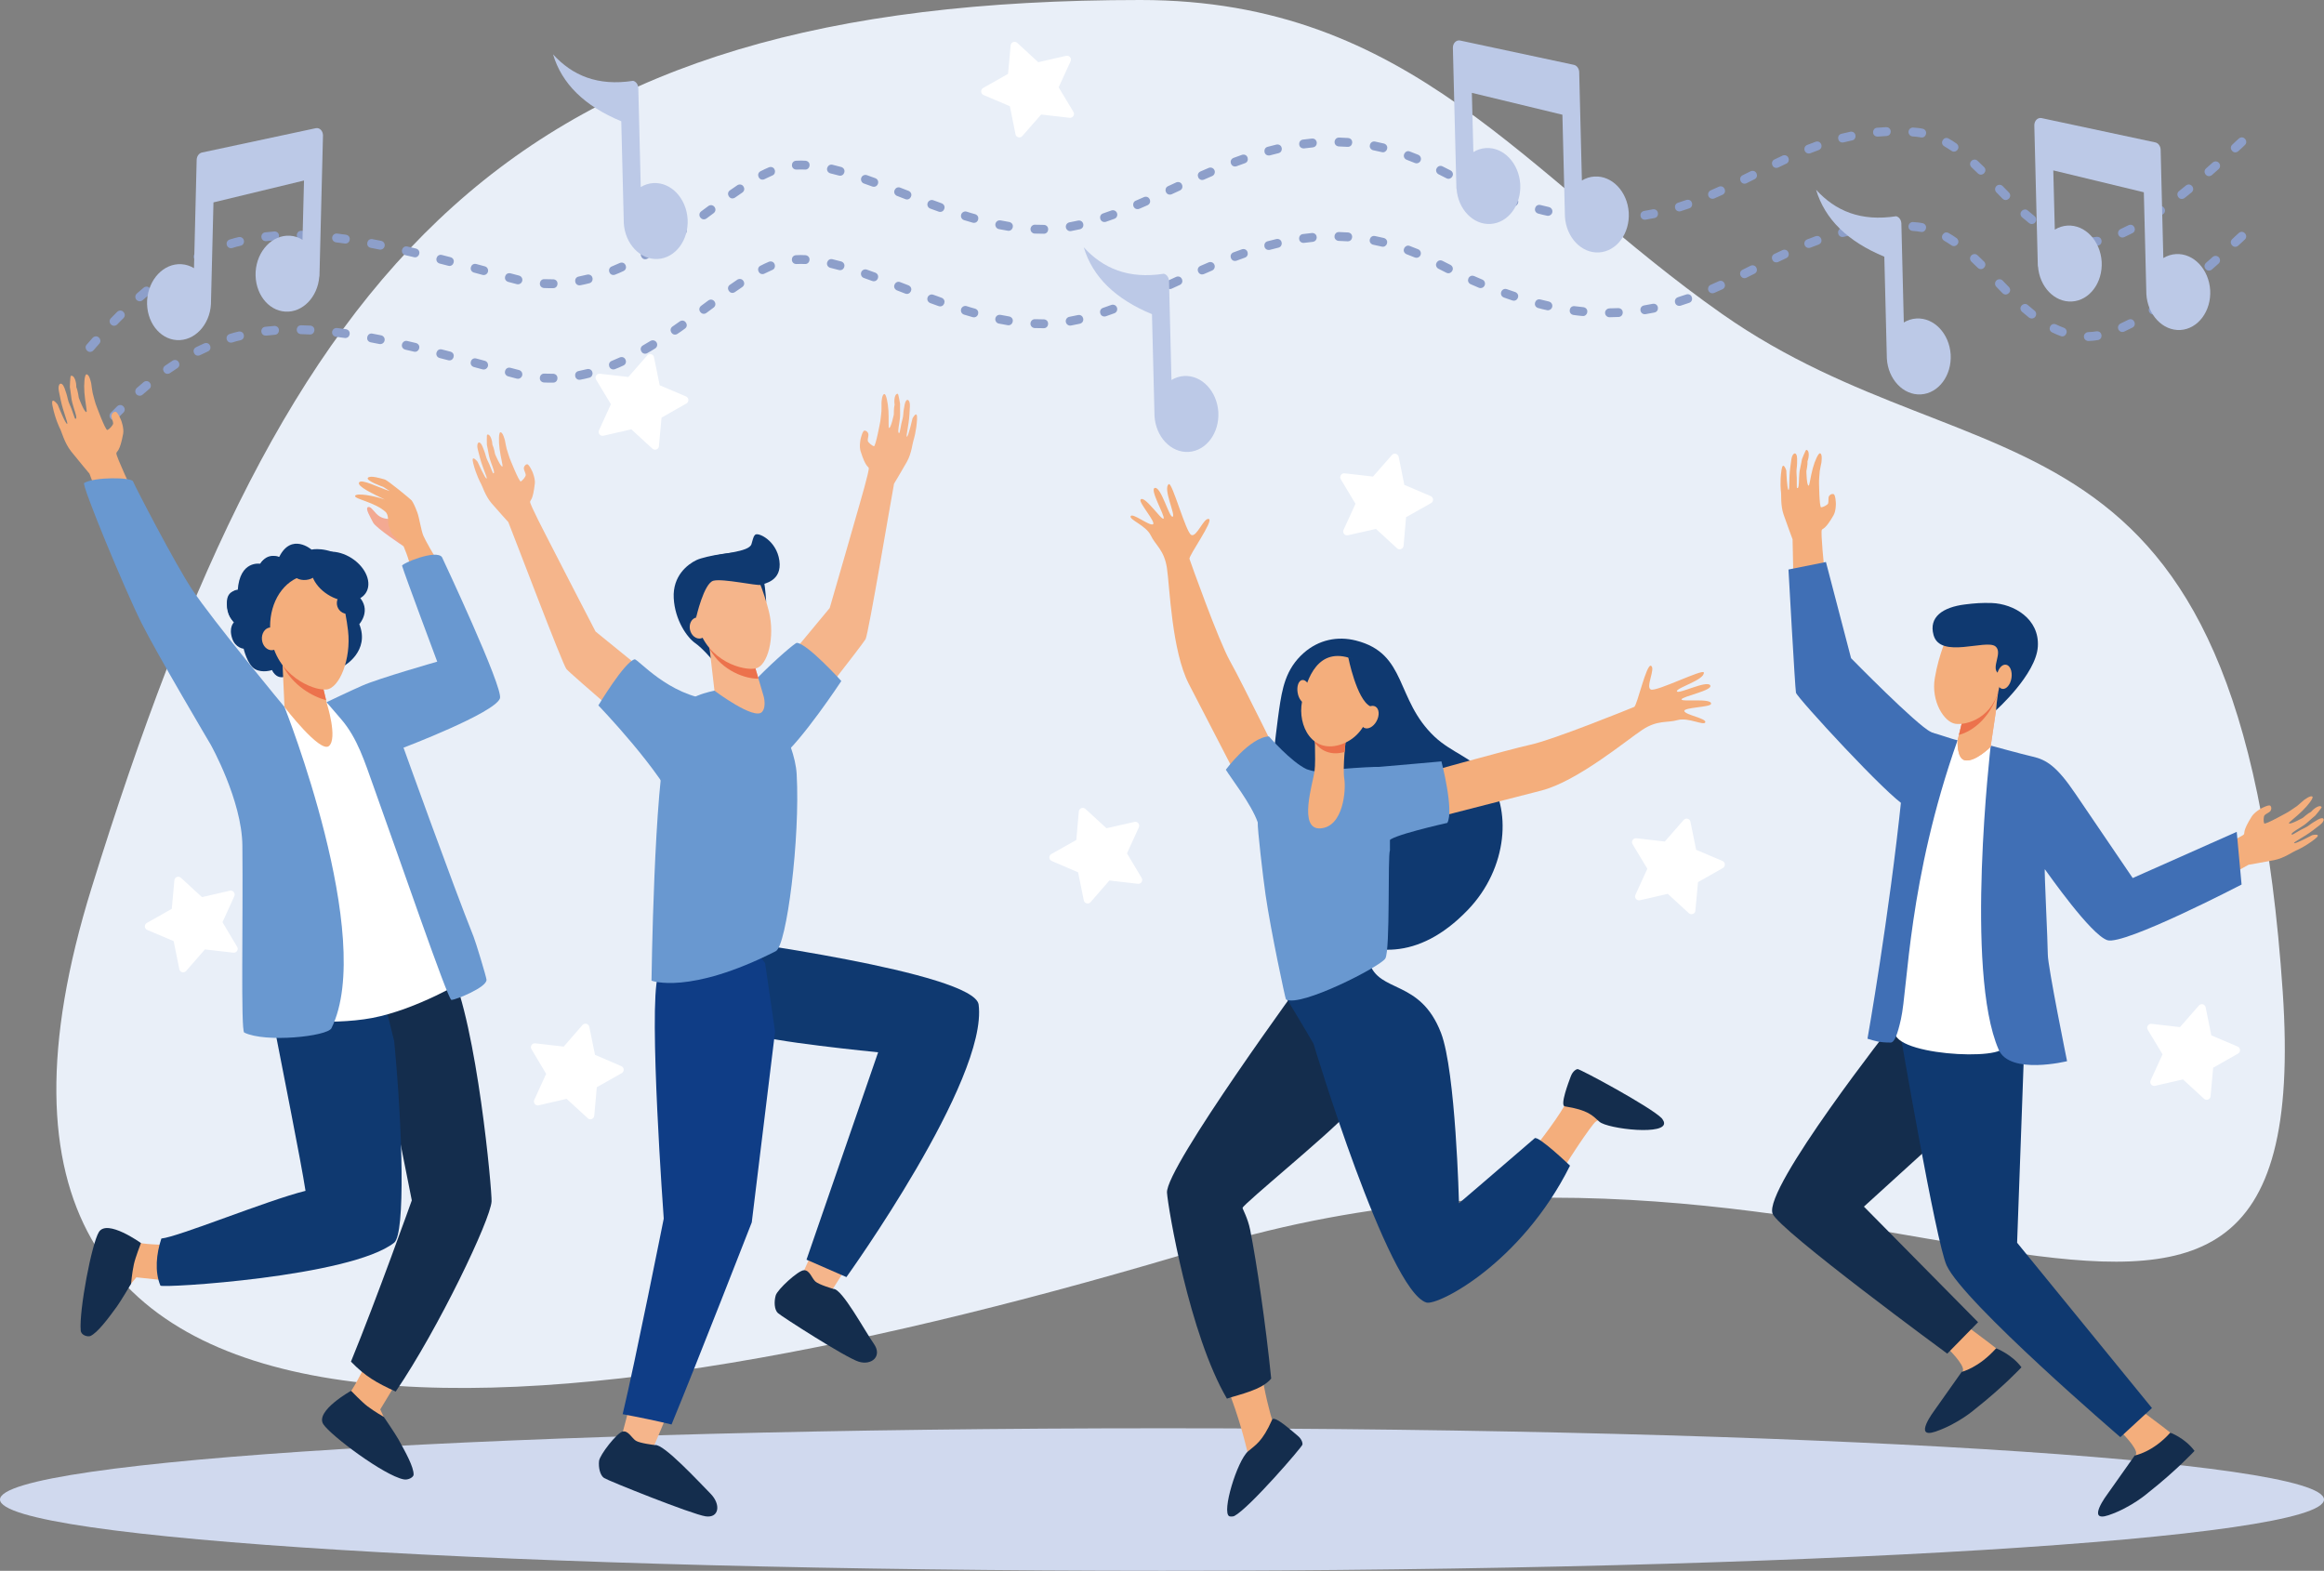 <?xml version="1.0" encoding="UTF-8"?><svg id="a" xmlns="http://www.w3.org/2000/svg" viewBox="0 0 2285.69 1544.92"><rect x="0" y="0" width="2285.69" height="1544.92" fill="#808080" stroke="none"/><path d="M1121.6,0c267.04,0,379.56,173.84,572.35,308.96,255.16,178.85,510.31,62.42,551.16,666.71,36.37,537.84-417.37,58.23-1057.13,250.89C548.23,1419.23-103.34,1496.81,90.01,873.47,283.34,250.12,501.09,0,1121.6,0Z" style="fill:#e9eff8; fill-rule:evenodd;"/><path d="M85.21,431.79c-3.28,3.58,1.36,9.5,5.9,6.36,.27-.23,.45-.38,.68-.64l5.74-6.52c3.33-3.64-1.37-9.52-5.87-6.4-.25,.21-.44,.37-.66,.62l-5.8,6.58h0ZM2207.83,142.69c3.85-3.53-.93-9.91-5.56-6.7-2.27,1.89-4.58,4.24-6.77,6.27-3.89,3.57,.93,9.91,5.53,6.73,2.28-1.87,4.63-4.26,6.81-6.3h0Zm-25.8,23.66c2.58-2.36,1.58-6.51-1.76-7.46-1.42-.38-2.97-.03-4.05,.95-2.14,1.94-4.33,3.85-6.5,5.76-3.87,3.55,.44,9.69,5.2,6.97,.19-.13,.38-.26,.55-.41,2.19-1.93,4.4-3.86,6.56-5.82h0Zm-26.61,22.86c4.34-3.62-.86-10.35-5.53-6.75-2.24,1.82-4.47,3.64-6.74,5.44-4.04,3.11-.08,10.04,5.12,7.06,2.41-1.75,4.82-3.87,7.15-5.75h0Zm-27.96,21.4c4.29-2.97,.5-9.95-4.6-7.4-2.5,1.56-5.03,3.49-7.52,5.14-1.83,1.27-2.48,3.6-1.5,5.57,1.17,2.33,4.2,3.18,6.33,1.7,2.46-1.63,4.89-3.31,7.29-5.01h0Zm-30.15,18.68c4.76-2.38,1.69-10.06-3.78-7.86-2.63,1.28-5.18,2.62-7.86,3.84-4.15,1.94-2.97,8.03,1.54,8.33,.71,.04,1.45-.1,2.06-.38,2.71-1.26,5.39-2.55,8.04-3.93h0Zm-33.98,12.28c5.46-1.02,4.54-9-1.12-8.65-2.9,.38-5.38,.74-8.33,.8-.81,0-1.47,.24-2.14,.6-3.85,2.37-2.19,8.13,2.29,8.13,3.15-.08,6.2-.36,9.3-.88h0Zm-36.52-3.96c4.65,1.86,8.43-4.95,3.72-7.86-.24-.14-.45-.23-.71-.33-2.6-.92-5.11-2.05-7.6-3.22-5.32-2.48-8.93,5.28-3.87,7.82,2.68,1.32,5.63,2.59,8.45,3.59h0Zm-31.22-18.2c1.47,1.13,3.18,1.23,4.8,.42,2.71-1.46,3.08-5.36,.64-7.25-2.23-1.77-4.41-3.59-6.56-5.46-3.62-3.31-9.45,1.44-6.41,5.83,.22,.3,.41,.5,.68,.75,2.25,1.95,4.52,3.85,6.86,5.7h0Zm-26.03-24c3.98,3.98,10.22-1.76,6.22-6.11l-6.07-6.22c-1.43-1.56-4.04-1.77-5.71-.5-2.19,1.64-2.38,4.59-.57,6.56l6.11,6.28h0Zm-24.34-24.92c4.37,4,10.09-2.25,6.12-6.22-2.09-2.07-4.22-4.13-6.38-6.13-3.63-3.33-9.3,.91-6.67,5.52,.22,.32,.42,.59,.72,.86,2.1,1.92,4.18,3.96,6.2,5.96h0Zm-25.9-22.12c4.11,2.84,9.52-2.7,5.3-6.92-2.39-1.82-5.45-3.63-8.06-5.14-4.83-2.76-9.29,4.38-4.46,7.5,2.49,1.47,4.84,2.93,7.23,4.56h0Zm-30.05-13.22c5.18,.97,7.37-6.69,2.05-8.47-2.95-.71-6.62-.99-9.64-1.21-4.67-.29-6.51,5.96-2.3,8.24,.59,.26,1,.42,1.69,.47,2.8,.21,5.42,.46,8.19,.97h0Zm-33.81-1.38c5.55-.35,5.5-8.71-.42-8.71-2.97,.19-5.92,.33-8.91,.59-4.94,.3-5.57,8-.01,8.69,.28,.02,.5,.02,.78,0,2.86-.24,5.7-.42,8.56-.56h0Zm-33.9,4.34c4.88-.91,4.54-8.62-1.05-8.62-.28,.01-.5,.04-.76,.09-2.88,.59-5.85,1.27-8.69,2.01-5.1,1.28-3.94,9.25,1.81,8.53,2.9-.62,5.77-1.41,8.7-2.01h0Zm-32.92,9.52c5.39-2.16,2.48-10.02-2.98-8.2-2.77,1-5.55,2.05-8.29,3.14-1.07,.43-1.93,1.26-2.38,2.3-1.54,3.6,2.01,7.24,5.61,5.8,2.66-1.06,5.35-2.08,8.04-3.04h0Zm-31.81,13.35c4.58-2.14,2.42-9.25-2.81-8.21-.32,.08-.59,.17-.89,.3-2.65,1.24-5.29,2.5-7.93,3.77-4.59,2.14-2.27,9.55,3.18,8.1l.62-.24c2.6-1.26,5.21-2.5,7.83-3.72h0Zm-31.23,15.31c4.84-2.42,1.74-10.08-3.76-7.88-2.66,1.29-5.29,2.66-7.95,3.96-5.05,2.53-1.45,10.3,3.89,7.82l7.82-3.91h0Zm-31.54,15.31c4.95-2.31,2.05-9.85-3.29-8.08-2.73,1.12-5.51,2.48-8.24,3.67-.95,.38-1.79,1.25-2.21,2.16-1.6,3.73,1.92,7.34,5.7,5.83,2.69-1.17,5.37-2.37,8.04-3.59h0Zm-32.68,13.33c4.88-1.62,3.3-9.44-2.44-8.36-2.83,.83-5.75,1.94-8.59,2.84-4.87,1.63-3.58,8.84,1.74,8.51,.32-.04,.59-.08,.89-.19,2.81-.89,5.62-1.82,8.4-2.8h0Zm-34.19,9.52c5.3-1,4.38-9.33-1.58-8.58-2.84,.54-5.66,1.11-8.52,1.57-5.68,1.06-4.4,9.34,1.35,8.62,2.93-.5,5.84-1.03,8.76-1.61h0Zm-35.26,4.41c5.17-.33,5.72-7.63,.54-8.66-.3-.04-.59-.08-.91-.06-2.86,.12-5.71,.2-8.58,.24-2.02,0-3.86,1.51-4.23,3.49-.55,2.75,1.54,5.23,4.32,5.23,2.96-.03,5.91-.11,8.87-.25h0Zm-35.48-.97c4.9,.62,6.96-6.76,1.68-8.52-.28-.08-.51-.12-.81-.16-2.83-.27-5.67-.62-8.49-.98-5.59-.7-6.99,7.5-1.36,8.62,2.93,.44,6.03,.77,8.98,1.04h0Zm-34.95-5.73c1.05,.26,2.03,.06,2.95-.37,3.65-1.96,2.96-7.15-1-8.14-2.79-.63-5.59-1.29-8.36-2.01-5.25-1.31-7.82,6.24-2.6,8.32,2.83,.88,6.1,1.54,9.01,2.2h0Zm-34-9.56c4.87,1.63,8.27-5.22,3.36-8.02l-.58-.24c-2.74-.91-5.45-1.85-8.17-2.82-5.42-1.81-8.39,6.04-2.95,8.22,2.77,.98,5.54,1.95,8.33,2.87h0Zm-32.96-12.5c4.44,1.78,8.08-3.51,4.89-7.01-.43-.43-.9-.79-1.45-1l-7.96-3.44c-5.46-2.19-8.68,5.57-3.53,7.97,2.68,1.18,5.35,2.34,8.05,3.49h0Zm-31.92-14.74c4.59,2.29,8.77-3.91,4.7-7.3-.26-.19-.48-.35-.77-.49l-7.75-3.92c-4.59-2.3-8.88,3.82-4.63,7.35,.21,.15,.4,.28,.64,.39,2.6,1.34,5.2,2.66,7.82,3.97h0Zm-31.12-15.06c1.38,.55,2.92,.42,4.13-.42,2.87-1.91,2.4-6.37-.78-7.64-2.75-1.13-5.51-2.22-8.29-3.26-4.64-1.85-8.43,4.96-3.71,7.86,.24,.14,.44,.23,.71,.33,2.67,1,5.31,2.05,7.94,3.13h0Zm-32.45-10.66c4.86,1.22,7.69-5.77,2.86-8.19-.3-.13-.53-.22-.86-.3-2.88-.7-5.78-1.34-8.7-1.92-5.05-.95-7.4,6.2-2.42,8.35,.28,.09,.49,.17,.78,.22,2.79,.55,5.57,1.16,8.34,1.83h0Zm-33.72-5.21c5.51,.35,6.47-7.98,.69-8.7-3-.23-6.03-.35-9.03-.43-5.2,0-6.18,7.26-1.1,8.61,.3,.06,.57,.12,.91,.12,2.85,.08,5.68,.21,8.53,.4h0Zm-34.15,.52c5.2-.65,5.21-7.99,.04-8.68-.3-.02-.6-.04-.91,0-2.95,.28-5.89,.62-8.82,1.02-5.05,.63-5.1,8.33,.46,8.68,.25,0,.46,0,.72-.03,2.84-.37,5.66-.71,8.51-.98h0Zm-33.78,5.73c4.95-1.24,4.14-8.6-1.11-8.6-.35,.02-.63,.04-.96,.12-2.86,.69-5.71,1.42-8.56,2.19-4.92,1.23-4.05,9.25,1.96,8.49,2.89-.68,5.78-1.51,8.67-2.21h0Zm-33.02,9.84c5.02-1.67,3.08-9.74-2.68-8.3-2.82,.93-5.72,2.03-8.51,3.08-5.13,2.06-2.68,9.73,2.81,8.26,2.79-.96,5.59-2.05,8.38-3.04h0Zm-32.22,12.65c2.07-.83,3.13-3.29,2.44-5.36-.83-2.49-3.47-3.62-5.87-2.66-2.68,1.07-5.41,2.32-8.05,3.49-5.17,2.41-1.92,10.16,3.51,7.99,2.61-1.15,5.32-2.39,7.96-3.45h0Zm-31.75,14.19c4.63-2.16,2.43-9.27-2.78-8.22-.3,.08-.57,.16-.87,.3l-7.93,3.65c-4.64,2.16-2.43,9.27,2.78,8.22,.3-.08,.57-.16,.87-.3l7.93-3.65h0Zm-31.82,14.49c5.15-2.41,1.92-10.16-3.53-7.98-2.64,1.18-5.29,2.32-7.94,3.47-4.34,1.73-3.1,8.7,2.13,8.35,.51-.07,.82-.15,1.3-.33,2.68-1.16,5.37-2.33,8.04-3.51h0Zm-32.55,13.36c4.58-1.83,3.42-8.46-1.71-8.46-.43,.03-.9,.1-1.29,.26-2.7,.99-5.4,1.94-8.12,2.88-4.87,1.62-3.39,9.13,2.06,8.44,.26-.05,.47-.09,.72-.18,2.79-.94,5.57-1.94,8.33-2.95h0Zm-33.94,10.28c5.59-1.4,3.83-9.59-1.88-8.52-2.78,.62-5.55,1.19-8.36,1.7-2.17,.41-3.75,2.32-3.6,4.59,.17,2.54,2.56,4.5,5.12,4.01,2.93-.53,5.82-1.13,8.73-1.78h0Zm-35.47,4.41c5.26,0,5.99-7.96,.44-8.7-2.95-.15-6.02-.04-9.03-.17-4.41-.28-6.52,5.89-2.07,8.29,.61,.26,1.01,.38,1.71,.42,2.99,.12,5.94,.15,8.94,.15h0Zm-35.51-2.97c5.02,.95,7.47-6.65,1.9-8.51-2.88-.63-5.95-1.04-8.87-1.64-3.85-.72-6.58,3.33-4.53,6.65,.76,1.02,1.56,1.67,2.78,1.9,2.9,.59,5.82,1.11,8.73,1.6h0Zm-34.47-7.9c5.57,1.4,7.92-6.55,2.42-8.38-2.71-.68-5.62-1.63-8.3-2.46-2.08-.69-4.44,.44-5.3,2.44-.98,2.47,.19,5.05,2.73,5.89,2.81,.87,5.63,1.71,8.45,2.5h0Zm-33.46-10.86c5.21,1.74,8.27-5.58,3.32-8.06-2.73-1.12-5.74-2.08-8.54-3.12-1.96-.79-4.42,.15-5.37,2.07-1.2,2.4-.16,5.11,2.35,6.11,2.72,1,5.51,2.08,8.24,2.99h0Zm-32.78-12.31c4.75,1.9,8.53-4.92,3.73-7.86l-.58-.28-8.13-3.15c-4.75-1.9-8.53,4.91-3.73,7.86l.58,.27,8.13,3.15h0Zm-32.53-12.41c5.47,1.82,8.36-6.04,2.99-8.2-2.75-1-5.51-2-8.26-2.97-2.19-.73-4.61,.28-5.48,2.46-.91,2.28,.21,4.97,2.59,5.77,2.73,.95,5.44,1.94,8.16,2.93h0Zm-32.8-10.78c5.15,1.29,7.77-5.77,3-8.15-.23-.1-.46-.19-.71-.26-2.86-.79-5.73-1.53-8.61-2.21-4.97-1.24-7.86,6.2-2.4,8.38,2.85,.82,5.82,1.45,8.71,2.24h0Zm-33.34-5.89c5.06,.32,6.61-7.51,.81-8.67-2.99-.28-6.56-.18-9.58-.02-5.55,.35-5.51,8.71,.41,8.71,2.76-.17,5.6-.13,8.36-.02h0Zm-32.1,5.82c4.46-1.79,2.92-8.99-2.37-8.33-.42,.08-.68,.15-1.08,.3-2.75,1.16-5.53,2.49-8.19,3.86-4.64,2.32-1.8,9.75,3.47,7.99,2.73-1.2,5.35-2.65,8.16-3.82h0Zm-29.59,16.83c4.25-2.94,.88-9.64-4.23-7.6-.23,.12-.44,.21-.66,.37-2.43,1.64-4.84,3.31-7.25,5-4.45,3.07-.19,10.14,4.74,7.32,2.48-1.62,4.92-3.42,7.39-5.08h0Zm-28.19,20.24c4.52-3.49-.41-10.33-5.17-7.03-2.31,1.77-4.72,3.45-7.03,5.21-4.52,3.48,.41,10.33,5.18,7.03,2.29-1.76,4.69-3.5,7.03-5.21h0Zm-28.22,20.69c4.38-3.04,.26-10.01-4.63-7.39l-.42,.27c-2.35,1.67-4.71,3.35-7.1,4.98-4.39,3.04-.44,9.92,4.5,7.46,2.52-1.53,5.21-3.59,7.64-5.32h0Zm-29.3,19.5c1.05-.59,1.77-1.72,2.01-2.82,.75-3.79-3.2-6.54-6.54-4.63-2.45,1.49-4.91,2.96-7.4,4.4-4.77,2.72-1.02,10.09,4.05,7.73,2.62-1.38,5.36-3.13,7.89-4.68h0Zm-31.19,16.75c4.93-2.3,2.1-9.88-3.33-8.06-2.71,1.13-5.39,2.39-8.12,3.51-4.86,1.95-2.71,9.63,2.86,8.23,2.77-.98,5.92-2.45,8.59-3.68h0Zm-33.57,11.99c4.91-1.23,4.14-8.6-1.16-8.6-.35,.02-.63,.04-.96,.12-2.73,.7-5.49,1.33-8.27,1.87-5.42,1.02-4.26,9.32,1.44,8.61,2.94-.5,6.05-1.27,8.95-2.01h0Zm-35.51,4.83c5.24,0,6.02-8,.37-8.7-2.95-.12-5.93-.01-8.91-.15-5.09-.32-6.52,7.2-1.27,8.6,.28,.05,.5,.09,.8,.11,2.98,.16,6.02,.19,9.01,.14h0Zm-35.69-3.91c1.6,.4,3.33-.18,4.38-1.45,2.05-2.5,.82-6.25-2.32-7.03-2.79-.66-5.55-1.42-8.31-2.19-5.49-1.38-7.89,6.56-2.39,8.39,2.88,.8,5.74,1.58,8.65,2.28h0Zm-33.8-9.14c1.2,.3,2.16,.15,3.22-.38,3.49-1.87,2.79-7.11-.94-8.04l-8.42-2.28c-5.36-1.34-7.75,6.27-2.72,8.28l.45,.14,8.42,2.28h0Zm-33.68-8.96c5.27,1.32,7.71-6.27,2.69-8.29l-.5-.16-8.47-2.19c-5.36-1.34-7.82,6.58-2.34,8.4,2.85,.78,5.75,1.49,8.62,2.23h0Zm-33.77-8.45c4.87,1.22,7.69-5.78,2.88-8.19-.3-.12-.54-.21-.86-.3l-8.53-2.01c-4.62-1.16-7.57,5.32-3.2,8.01,.44,.24,.75,.37,1.25,.5l8.47,1.98h0Zm-33.93-7.51c4.55,.85,7.25-4.94,3.34-7.88-.55-.33-.99-.56-1.63-.68l-8.62-1.69c-5.42-1.02-7.33,7.06-1.87,8.52,2.89,.62,5.86,1.13,8.77,1.72h0Zm-34.12-5.95c5.28,.66,7-6.78,1.89-8.49-.22-.06-.43-.12-.68-.15-2.9-.42-5.81-.8-8.73-1.16-1.89-.24-3.78,.82-4.52,2.58-1.16,2.7,.57,5.72,3.46,6.08,2.86,.36,5.72,.73,8.58,1.14h0Zm-34.32-3.45c5.08,.32,6.42-7.21,1.31-8.58-.32-.06-.55-.11-.9-.14-2.95-.15-5.88-.26-8.83-.34-5.72,0-5.97,8.37-.27,8.72,2.89,.06,5.8,.19,8.69,.33h0Zm-34.32,.3c5.03-.31,5.57-7.96,.12-8.69-.28-.02-.5-.03-.8,0-2.95,.22-5.9,.51-8.85,.84-5.51,.69-4.95,9.05,.96,8.67,2.82-.35,5.73-.61,8.58-.82h0Zm-33.72,5.35c4.92-1.23,4.17-8.6-1.17-8.6-.34,.02-.61,.05-.93,.12-2.6,.49-6.06,1.56-8.64,2.34-5.43,1.81-3.11,9.77,2.44,8.38,2.48-.75,5.79-1.78,8.29-2.25h0Zm-32.21,11.08c4.94-2.3,2.13-9.88-3.35-8.06-2.77,1.16-5.59,2.57-8.29,3.89-4.77,2.39-1.85,9.77,3.41,8.02l.48-.21c2.57-1.27,5.13-2.48,7.75-3.65h0Zm-30.02,16.4c4.31-2.77,1.03-9.72-4.14-7.65-.21,.11-.4,.2-.61,.33-2.49,1.6-4.95,3.27-7.37,4.96-4.29,2.97-.5,9.95,4.59,7.4,2.52-1.57,5.01-3.42,7.53-5.04h0Zm-27.59,20.46c3.89-3.24-.06-9.6-4.85-7.2-.28,.17-.48,.29-.75,.51-2.26,1.88-4.5,3.8-6.72,5.73-2.67,2.45-1.52,6.79,1.96,7.54,1.35,.27,2.79-.06,3.8-.99,2.16-1.89,4.34-3.76,6.56-5.6h0Zm-25.48,23.28c3.7-3.71-1.17-9.72-5.64-6.63-.18,.16-.35,.28-.53,.45-2.08,2.08-4.14,4.15-6.18,6.25-3.82,4.16,1.88,10.09,6.24,6.1,1.91-2.09,4.09-4.16,6.11-6.17h0Zm-23.79,25.16c3.35-3.64-1.36-9.51-5.86-6.4-.26,.21-.44,.37-.67,.62l-5.79,6.58c-3.28,3.58,1.36,9.5,5.9,6.36,.27-.22,.44-.37,.68-.64l5.73-6.52h0Zm2110.16-102.48c3.84-3.53-.93-9.91-5.56-6.7-2.27,1.89-4.58,4.24-6.78,6.27-3.89,3.57,.94,9.91,5.53,6.74,2.27-1.88,4.62-4.27,6.81-6.31h0Zm-25.8,23.67c2.57-2.37,1.58-6.51-1.76-7.46-1.42-.38-2.97-.03-4.06,.95-2.14,1.94-4.33,3.85-6.5,5.76-3.87,3.55,.44,9.7,5.2,6.97,.19-.13,.38-.25,.56-.41,2.19-1.93,4.39-3.85,6.56-5.81h0Zm-26.61,22.86c4.33-3.62-.86-10.35-5.53-6.75-2.24,1.82-4.48,3.64-6.74,5.44-4.03,3.1-.08,10.03,5.11,7.06,2.41-1.76,4.83-3.87,7.17-5.75h0Zm-27.97,21.41c4.29-2.97,.5-9.95-4.59-7.4-2.5,1.56-5.04,3.48-7.52,5.14-1.84,1.27-2.48,3.6-1.49,5.57,1.16,2.32,4.19,3.17,6.32,1.69,2.45-1.63,4.88-3.3,7.29-5h0Zm-30.15,18.67c4.76-2.38,1.69-10.06-3.78-7.86-2.64,1.28-5.18,2.63-7.86,3.84-4.14,1.94-2.97,8.04,1.54,8.33,.7,.05,1.45-.1,2.05-.38,2.72-1.25,5.39-2.55,8.04-3.93h0Zm-33.98,12.29c5.46-1.02,4.54-9-1.12-8.65-2.9,.38-5.39,.74-8.33,.81-.8,0-1.47,.24-2.14,.6-3.84,2.37-2.19,8.12,2.29,8.12,3.15-.08,6.2-.36,9.3-.88h0Zm-36.51-3.97c4.64,1.86,8.42-4.95,3.71-7.86-.23-.13-.44-.23-.7-.32-2.59-.93-5.11-2.05-7.6-3.23-5.31-2.48-8.94,5.29-3.87,7.82,2.69,1.32,5.64,2.59,8.46,3.59h0Zm-31.23-18.2c1.48,1.13,3.18,1.24,4.81,.42,2.7-1.46,3.08-5.36,.64-7.24-2.24-1.77-4.41-3.59-6.57-5.46-3.61-3.31-9.46,1.44-6.42,5.84,.22,.29,.41,.5,.69,.75,2.25,1.95,4.52,3.85,6.85,5.7h0Zm-26.03-24c3.98,3.98,10.22-1.75,6.23-6.11l-6.07-6.22c-1.42-1.56-4.05-1.77-5.7-.5-2.19,1.64-2.39,4.58-.57,6.56l6.11,6.28h0Zm-24.33-24.92c4.37,4,10.1-2.24,6.12-6.22-2.1-2.07-4.21-4.13-6.37-6.13-3.64-3.33-9.3,.92-6.67,5.52,.22,.32,.41,.59,.71,.86,2.1,1.92,4.18,3.96,6.2,5.96h0Zm-25.89-22.12c4.11,2.84,9.52-2.7,5.29-6.92-2.39-1.81-5.45-3.63-8.06-5.14-4.82-2.76-9.3,4.39-4.46,7.5,2.49,1.47,4.84,2.94,7.23,4.56h0Zm-30.06-13.22c5.18,.98,7.37-6.69,2.06-8.46-2.96-.71-6.62-.98-9.65-1.2-4.67-.29-6.52,5.96-2.3,8.23,.6,.26,1,.43,1.69,.47,2.81,.21,5.42,.47,8.19,.97h0Zm-33.81-1.38c5.55-.35,5.51-8.71-.41-8.71-2.99,.19-5.92,.33-8.91,.59-4.95,.3-5.57,8-.01,8.69,.28,.02,.5,.02,.77,0,2.86-.23,5.69-.42,8.55-.56h0Zm-33.91,4.34c4.9-.91,4.54-8.62-1.04-8.62-.29,.02-.5,.04-.78,.1-2.88,.59-5.84,1.27-8.69,2.01-5.1,1.27-3.94,9.25,1.81,8.53,2.9-.62,5.77-1.41,8.69-2.01h0Zm-32.91,9.52c5.39-2.15,2.48-10.02-2.98-8.2-2.77,1-5.55,2.05-8.29,3.14-1.06,.43-1.94,1.27-2.38,2.3-1.54,3.6,2.01,7.24,5.62,5.8,2.66-1.05,5.34-2.07,8.03-3.04h0Zm-31.81,13.35c4.57-2.14,2.42-9.25-2.82-8.21-.31,.09-.58,.17-.88,.3-2.65,1.24-5.29,2.5-7.93,3.77-4.6,2.15-2.27,9.55,3.18,8.11l.62-.24c2.6-1.26,5.21-2.5,7.84-3.73h0Zm-31.24,15.31c4.85-2.42,1.75-10.08-3.76-7.88-2.66,1.29-5.3,2.66-7.94,3.97-5.06,2.52-1.45,10.31,3.87,7.82l7.82-3.91h0Zm-31.54,15.31c4.95-2.3,2.05-9.85-3.29-8.07-2.73,1.12-5.5,2.48-8.23,3.67-.96,.38-1.8,1.25-2.21,2.16-1.6,3.73,1.92,7.35,5.69,5.84,2.69-1.18,5.37-2.37,8.04-3.6h0Zm-32.68,13.33c4.88-1.63,3.29-9.45-2.45-8.37-2.82,.83-5.74,1.94-8.58,2.85-4.87,1.62-3.59,8.83,1.73,8.5,.32-.04,.59-.08,.9-.18,2.81-.9,5.61-1.83,8.4-2.8h0Zm-34.19,9.52c5.3-1,4.38-9.33-1.58-8.58-2.84,.54-5.66,1.11-8.52,1.58-5.67,1.06-4.4,9.34,1.36,8.62,2.93-.5,5.83-1.03,8.75-1.61h0Zm-35.27,4.41c5.17-.33,5.73-7.64,.55-8.67-.3-.04-.59-.08-.91-.06-2.86,.13-5.71,.2-8.58,.24-2.03,0-3.87,1.51-4.24,3.49-.55,2.75,1.54,5.24,4.31,5.24,2.96-.04,5.91-.12,8.87-.25h0Zm-35.47-.97c4.9,.61,6.96-6.76,1.67-8.53-.28-.08-.51-.12-.82-.16-2.83-.26-5.66-.62-8.49-.98-5.6-.7-6.98,7.5-1.36,8.62,2.93,.44,6.03,.77,8.99,1.05h0Zm-34.97-5.74c1.05,.26,2.03,.06,2.95-.37,3.64-1.96,2.97-7.15-1-8.14-2.79-.62-5.59-1.29-8.35-2.01-5.24-1.31-7.82,6.23-2.6,8.31,2.82,.88,6.1,1.55,9,2.2h0Zm-34-9.56c4.88,1.62,8.27-5.22,3.38-8.02l-.59-.25c-2.73-.91-5.45-1.85-8.16-2.81-5.41-1.8-8.38,6.03-2.95,8.21,2.77,.98,5.54,1.95,8.33,2.88h0Zm-32.96-12.5c4.43,1.78,8.07-3.51,4.89-7.01-.43-.43-.9-.79-1.44-1l-7.97-3.44c-5.46-2.19-8.68,5.57-3.53,7.97,2.68,1.18,5.36,2.34,8.05,3.49h0Zm-31.92-14.74c4.58,2.29,8.76-3.91,4.69-7.3-.26-.19-.48-.35-.77-.49l-7.74-3.92c-4.61-2.3-8.88,3.82-4.64,7.35,.21,.15,.41,.28,.64,.4,2.6,1.33,5.21,2.66,7.82,3.96h0Zm-31.12-15.06c1.38,.55,2.92,.41,4.12-.41,2.87-1.92,2.39-6.37-.77-7.64-2.75-1.13-5.51-2.22-8.29-3.26-4.65-1.86-8.44,4.95-3.71,7.86,.24,.14,.44,.23,.7,.33,2.68,1,5.32,2.04,7.95,3.13h0Zm-32.46-10.66c4.87,1.22,7.69-5.77,2.88-8.19-.3-.12-.54-.22-.86-.3-2.89-.7-5.79-1.34-8.7-1.92-5.06-.95-7.41,6.21-2.42,8.35,.28,.09,.48,.17,.77,.22,2.79,.55,5.57,1.17,8.33,1.83h0Zm-33.72-5.21c5.52,.35,6.49-7.97,.7-8.7-3-.22-6.03-.35-9.03-.42-5.2,0-6.19,7.25-1.1,8.6,.3,.06,.58,.12,.9,.12,2.86,.08,5.69,.21,8.53,.4h0Zm-34.14,.53c5.21-.65,5.22-8,.05-8.68-.3-.02-.6-.05-.91,0-2.95,.28-5.88,.62-8.82,1.02-5.04,.64-5.1,8.34,.45,8.69,.26,0,.47,0,.72-.04,2.84-.37,5.67-.71,8.51-.98h0Zm-33.77,5.72c4.95-1.24,4.13-8.6-1.12-8.6-.35,.02-.64,.04-.95,.12-2.87,.7-5.73,1.42-8.57,2.19-4.93,1.23-4.05,9.25,1.97,8.5,2.88-.69,5.78-1.51,8.67-2.21h0Zm-33.03,9.84c5.04-1.67,3.1-9.75-2.68-8.3-2.82,.93-5.71,2.03-8.49,3.08-5.13,2.05-2.69,9.72,2.81,8.26,2.78-.95,5.59-2.05,8.37-3.04h0Zm-32.21,12.65c2.07-.83,3.13-3.29,2.43-5.36-.83-2.49-3.46-3.62-5.86-2.66-2.68,1.07-5.4,2.32-8.05,3.49-5.17,2.41-1.92,10.16,3.52,7.99,2.61-1.16,5.31-2.39,7.95-3.45h0Zm-31.75,14.19c4.64-2.16,2.43-9.26-2.78-8.22-.3,.08-.57,.15-.86,.29l-7.93,3.64c-4.63,2.17-2.43,9.27,2.78,8.22,.3-.08,.57-.16,.86-.29l7.93-3.65h0Zm-31.82,14.49c5.16-2.41,1.92-10.16-3.53-7.98-2.64,1.18-5.3,2.33-7.95,3.47-4.33,1.74-3.08,8.71,2.14,8.35,.5-.07,.82-.14,1.29-.33,2.69-1.15,5.37-2.32,8.04-3.51h0Zm-32.55,13.36c4.58-1.83,3.42-8.46-1.71-8.46-.43,.03-.91,.11-1.29,.26-2.7,.99-5.39,1.95-8.11,2.88-4.86,1.62-3.39,9.13,2.05,8.45,.26-.06,.47-.1,.73-.18,2.79-.95,5.56-1.94,8.33-2.95h0Zm-33.93,10.28c5.58-1.4,3.82-9.59-1.88-8.52-2.79,.62-5.56,1.2-8.37,1.71-2.17,.41-3.75,2.32-3.6,4.58,.16,2.54,2.56,4.5,5.11,4.01,2.93-.53,5.83-1.13,8.73-1.78h0Zm-35.47,4.41c5.26,0,5.99-7.96,.44-8.69-2.96-.15-6.02-.05-9.03-.17-4.4-.28-6.53,5.89-2.07,8.29,.62,.26,1.01,.38,1.71,.43,3,.12,5.95,.15,8.95,.15h0Zm-35.51-2.96c5.03,.94,7.48-6.65,1.9-8.51-2.89-.63-5.95-1.04-8.88-1.64-3.86-.72-6.57,3.34-4.52,6.66,.75,1.01,1.55,1.66,2.78,1.89,2.89,.59,5.81,1.11,8.72,1.6h0Zm-34.46-7.9c5.57,1.39,7.91-6.55,2.42-8.38-2.72-.68-5.62-1.63-8.31-2.46-2.07-.69-4.43,.44-5.28,2.44-.99,2.47,.18,5.05,2.72,5.9,2.81,.86,5.63,1.7,8.46,2.5h0Zm-33.47-10.86c5.22,1.74,8.27-5.59,3.33-8.06-2.74-1.12-5.75-2.09-8.55-3.13-1.96-.78-4.41,.15-5.38,2.07-1.2,2.4-.15,5.12,2.36,6.12,2.72,1,5.51,2.08,8.24,2.99h0Zm-32.78-12.32c4.74,1.9,8.52-4.91,3.72-7.86l-.57-.27-8.14-3.15c-4.74-1.9-8.52,4.91-3.72,7.86l.57,.28,8.14,3.15h0Zm-32.53-12.41c5.48,1.83,8.37-6.04,2.99-8.2-2.75-1-5.5-2-8.26-2.97-2.19-.73-4.61,.27-5.48,2.46-.91,2.28,.21,4.98,2.59,5.78,2.73,.95,5.45,1.94,8.16,2.93h0Zm-32.8-10.78c5.15,1.29,7.77-5.77,3-8.16-.23-.1-.46-.19-.7-.26-2.86-.78-5.73-1.52-8.62-2.2-4.97-1.24-7.86,6.19-2.41,8.38,2.86,.81,5.84,1.45,8.72,2.24h0Zm-33.33-5.89c5.06,.32,6.6-7.52,.8-8.68-3-.27-6.56-.17-9.59-.02-5.55,.35-5.51,8.71,.42,8.71,2.76-.17,5.6-.13,8.37-.01h0Zm-32.11,5.82c4.46-1.79,2.93-8.99-2.37-8.33-.42,.08-.67,.15-1.09,.31-2.75,1.16-5.52,2.48-8.17,3.86-4.65,2.32-1.81,9.74,3.46,7.98,2.74-1.19,5.37-2.65,8.17-3.82h0Zm-29.58,16.83c4.25-2.93,.87-9.63-4.23-7.59-.23,.11-.43,.21-.65,.36-2.44,1.64-4.85,3.32-7.26,5-4.44,3.08-.19,10.14,4.74,7.32,2.48-1.62,4.92-3.42,7.4-5.08h0Zm-28.2,20.24c4.52-3.49-.41-10.33-5.18-7.03-2.3,1.77-4.7,3.46-7.03,5.21-4.52,3.49,.41,10.33,5.17,7.03,2.3-1.76,4.7-3.5,7.03-5.21h0Zm-28.22,20.69c4.38-3.04,.26-10.01-4.62-7.38l-.43,.26c-2.35,1.67-4.72,3.35-7.1,4.98-4.38,3.04-.44,9.92,4.5,7.46,2.52-1.53,5.21-3.59,7.64-5.32h0Zm-29.3,19.5c1.04-.6,1.76-1.72,1.99-2.82,.76-3.78-3.19-6.54-6.53-4.63-2.45,1.49-4.92,2.97-7.41,4.4-4.77,2.73-1.03,10.09,4.05,7.73,2.61-1.37,5.35-3.13,7.9-4.67h0Zm-31.19,16.75c4.92-2.3,2.1-9.88-3.33-8.06-2.72,1.13-5.39,2.38-8.13,3.51-4.85,1.94-2.71,9.62,2.88,8.23,2.76-.98,5.91-2.46,8.59-3.69h0Zm-33.58,11.99c4.91-1.22,4.15-8.6-1.15-8.6-.35,.02-.63,.05-.95,.13-2.74,.69-5.5,1.32-8.27,1.87-5.42,1.02-4.27,9.32,1.44,8.6,2.93-.5,6.04-1.27,8.94-2.01h0Zm-35.5,4.84c5.25,0,6.01-8,.37-8.71-2.94-.12-5.92-.01-8.91-.15-5.09-.32-6.51,7.19-1.26,8.6,.26,.06,.5,.09,.79,.11,2.99,.16,6.03,.19,9.01,.15h0Zm-35.69-3.92c1.61,.4,3.33-.17,4.39-1.45,2.05-2.5,.82-6.24-2.32-7.03-2.8-.66-5.55-1.42-8.32-2.19-5.49-1.38-7.89,6.56-2.39,8.39,2.87,.79,5.74,1.59,8.64,2.28h0Zm-33.8-9.14c1.2,.3,2.16,.15,3.22-.37,3.48-1.87,2.79-7.12-.94-8.05l-8.44-2.28c-5.35-1.34-7.75,6.27-2.71,8.28l.45,.15,8.42,2.27h0Zm-33.68-8.96c5.27,1.32,7.72-6.27,2.69-8.28l-.5-.17-8.47-2.19c-5.35-1.33-7.82,6.58-2.34,8.41,2.84,.78,5.75,1.48,8.62,2.22h0Zm-33.78-8.45c4.88,1.22,7.69-5.78,2.88-8.19-.3-.12-.54-.21-.86-.3l-8.52-2c-4.62-1.15-7.58,5.31-3.2,8,.45,.24,.74,.37,1.24,.5l8.47,1.98h0Zm-33.92-7.51c4.55,.85,7.25-4.94,3.33-7.87-.55-.34-.98-.56-1.62-.68l-8.62-1.69c-5.42-1.02-7.33,7.06-1.87,8.52,2.9,.63,5.87,1.13,8.78,1.72h0Zm-34.14-5.95c5.28,.66,7.01-6.78,1.91-8.49-.24-.06-.44-.12-.68-.15-2.9-.42-5.81-.8-8.73-1.16-1.91-.23-3.78,.83-4.54,2.58-1.15,2.7,.57,5.72,3.47,6.08,2.86,.36,5.71,.73,8.56,1.14h0Zm-34.3-3.44c5.08,.32,6.42-7.22,1.31-8.58-.33-.06-.55-.11-.9-.13-2.95-.15-5.89-.27-8.84-.34-5.72,0-5.98,8.36-.27,8.71,2.9,.06,5.8,.19,8.69,.34h0Zm-34.33,.29c5.03-.31,5.57-7.96,.12-8.69-.29-.01-.51-.03-.8,0-2.96,.22-5.91,.51-8.85,.85-5.52,.69-4.96,9.04,.95,8.67,2.82-.35,5.74-.62,8.58-.83h0Zm-33.72,5.35c4.91-1.23,4.17-8.6-1.16-8.6-.35,.03-.62,.05-.93,.12-2.6,.49-6.07,1.56-8.64,2.34-5.43,1.81-3.11,9.77,2.45,8.38,2.48-.75,5.78-1.77,8.29-2.24h0Zm-32.2,11.08c4.92-2.3,2.13-9.88-3.35-8.06-2.78,1.16-5.6,2.56-8.3,3.89-4.77,2.39-1.84,9.77,3.4,8.02l.49-.21c2.57-1.27,5.14-2.48,7.75-3.65h0Zm-30.03,16.4c4.31-2.77,1.04-9.72-4.14-7.66-.21,.11-.39,.2-.61,.34-2.48,1.6-4.94,3.27-7.37,4.96-4.29,2.97-.5,9.95,4.59,7.4,2.52-1.58,5.01-3.42,7.53-5.04h0Zm-27.6,20.46c3.9-3.24-.06-9.59-4.84-7.2-.28,.17-.5,.29-.76,.51-2.26,1.88-4.5,3.8-6.71,5.74-2.67,2.44-1.53,6.79,1.95,7.53,1.36,.27,2.79-.06,3.81-.99,2.16-1.89,4.34-3.76,6.55-5.6h0Zm-25.48,23.28c3.71-3.7-1.16-9.72-5.63-6.63-.19,.16-.35,.28-.53,.46-2.09,2.07-4.15,4.15-6.2,6.25-3.8,4.16,1.89,10.09,6.25,6.1,1.92-2.08,4.09-4.16,6.11-6.17Z" style="fill:#8d9fca; fill-rule:evenodd;"/><path d="M1052.94,60.27l-11.73,25.6,14.51,24.16c1.69,2.75-.6,6.21-3.78,5.82l-27.93-3.21-18.58,21.18c-2.09,2.43-6.07,1.38-6.66-1.76l-5.56-27.59-25.94-11.04c-2.88-1.28-3.08-5.35-.3-6.94l24.45-13.82,2.58-28.02c.21-3.21,4.08-4.68,6.46-2.5l20.67,19.02,27.43-6.27c3.18-.71,5.76,2.48,4.38,5.38Z" style="fill:#fff; fill-rule:evenodd;"/><path d="M1407.43,494.84l-24.53,13.83-2.46,28.07c-.25,3.22-4.14,4.68-6.47,2.48l-20.71-19.01-27.48,6.22c-3.11,.74-5.72-2.44-4.35-5.34l11.71-25.59-14.5-24.18c-1.58-2.73,.65-6.13,3.83-5.79l27.9,3.18,18.56-21.15c2.04-2.48,6.04-1.39,6.7,1.77l5.55,27.54,25.88,11.05c2.99,1.29,3.21,5.39,.37,6.92Z" style="fill:#fff; fill-rule:evenodd;"/><path d="M1119.06,869.24l-27.98-3.23-18.48,21.27c-2.1,2.46-6.09,1.36-6.69-1.79l-5.59-27.55-25.9-11.11c-2.95-1.24-3.19-5.34-.38-6.88l24.52-13.83,2.48-28.08c.33-3.14,4.13-4.59,6.5-2.43l20.71,18.97,27.44-6.21c3.11-.8,5.71,2.43,4.38,5.37l-11.69,25.54,14.44,24.14c1.66,2.81-.57,6.25-3.76,5.82Z" style="fill:#fff; fill-rule:evenodd;"/><path d="M578.03,1099.8l-20.73-19.05-27.46,6.35c-3.14,.76-5.72-2.48-4.36-5.38l11.67-25.58-14.42-24.21c-1.66-2.73,.55-6.19,3.73-5.79l27.96,3.22,18.5-21.27c2.12-2.34,6.04-1.28,6.69,1.86l5.6,27.52,25.85,11.1c2.99,1.18,3.2,5.32,.39,6.92l-24.47,13.8-2.5,28.02c-.31,3.24-4.13,4.72-6.47,2.5Z" style="fill:#fff; fill-rule:evenodd;"/><path d="M176.36,953.23l-5.57-27.6-25.95-11c-2.99-1.23-3.17-5.37-.37-6.92l24.47-13.83,2.57-28.07c.26-3.19,4.08-4.69,6.42-2.49l20.73,19.03,27.47-6.34c3.08-.66,5.63,2.52,4.32,5.44l-11.63,25.56,14.39,24.17c1.73,2.71-.54,6.18-3.75,5.82l-27.91-3.22-18.49,21.2c-2.16,2.44-6.12,1.39-6.7-1.77Z" style="fill:#fff; fill-rule:evenodd;"/><path d="M589.12,423.18l11.71-25.61-14.54-24.15c-1.69-2.75,.59-6.21,3.78-5.82l27.93,3.19,18.56-21.21c2.09-2.43,6.06-1.38,6.66,1.76l5.6,27.58,25.95,11.02c2.88,1.28,3.08,5.35,.3,6.94l-24.43,13.85-2.56,28.02c-.19,3.21-4.07,4.68-6.46,2.51l-20.69-19.01-27.42,6.29c-3.18,.71-5.77-2.47-4.38-5.37Z" style="fill:#fff; fill-rule:evenodd;"/><path d="M1608.49,880.04l11.7-25.6-14.53-24.15c-1.69-2.75,.59-6.21,3.78-5.82l27.93,3.19,18.56-21.2c2.09-2.43,6.06-1.38,6.66,1.76l5.59,27.58,25.95,11.02c2.88,1.28,3.09,5.35,.3,6.94l-24.43,13.85-2.56,28.02c-.19,3.21-4.07,4.68-6.46,2.5l-20.69-19-27.42,6.29c-3.18,.71-5.77-2.47-4.38-5.37Z" style="fill:#fff; fill-rule:evenodd;"/><path d="M2115.18,1062.58l11.71-25.61-14.53-24.15c-1.69-2.75,.59-6.21,3.77-5.82l27.93,3.19,18.57-21.21c2.08-2.43,6.06-1.38,6.65,1.76l5.59,27.58,25.95,11.02c2.88,1.28,3.08,5.35,.3,6.94l-24.43,13.85-2.56,28.02c-.19,3.21-4.07,4.68-6.45,2.51l-20.69-19.01-27.42,6.29c-3.17,.71-5.76-2.47-4.38-5.37Z" style="fill:#fff; fill-rule:evenodd;"/><path d="M1142.85,1404.75c631.18,0,1142.84,31.38,1142.84,70.09s-511.67,70.08-1142.84,70.08S0,1513.54,0,1474.84s511.67-70.09,1142.85-70.09Z" style="fill:#d0d9ee; fill-rule:evenodd;"/><path d="M701,649.53s-9.8-11.84-17.47-17.16c-7.67-5.39-19.76-22.32-20.91-44.16-1.15-21.92,13.77-33.25,22.3-37.31,8.51-4.14,42.23-10.04,54.49-6.52,12.26,3.51,14.14,47.41,14.14,47.41l-12.04,36.25-40.51,21.49Z" style="fill:#0f3970; fill-rule:evenodd;"/><path d="M789.14,1253.17l.18,26.74,28.65-10.48s15.91-24.83,36.57-57.98c-13.08-5.69-26.66-10.51-40.3-15.46-14.12,33.38-25.1,57.18-25.1,57.18Z" style="fill:#f5b58b; fill-rule:evenodd;"/><path d="M819.75,1267.7s-14.39-4.12-17.88-7.37c-3.51-3.25-5.55-11.27-11.25-11.02-5.7,.24-26.02,18.96-27.69,24.75-1.76,6.09-1.42,14.13,2.15,17.37,3.56,3.31,66.54,43.74,79.34,47.78,12.78,4.05,23.74-5.3,14.95-17.68-8.78-12.37-31.2-54.15-39.63-53.83Z" style="fill:#142d4d; fill-rule:evenodd;"/><path d="M706.98,923.13s251.43,33.31,255.51,64.91c9.55,73.88-130.03,268.01-130.03,268.01l-39.25-17.13,70.44-203.95s-112.31-11.09-122.34-18.11c-10.06-7-34.33-93.74-34.33-93.74Z" style="fill:#0f3970; fill-rule:evenodd;"/><path d="M611.58,1411.97l4.59,26.36,26.52-15.06s11.63-27.11,26.53-63.26c-13.86-3.42-28.04-5.98-42.31-8.59-8.44,35.24-15.33,60.55-15.33,60.55Z" style="fill:#f5b58b; fill-rule:evenodd;"/><path d="M644.18,1421.27s-14.9-1.7-18.88-4.3c-3.98-2.6-7.35-10.18-12.91-9.01-5.57,1.16-22.55,22.96-23.21,28.9-.73,6.31,.93,14.19,4.98,16.83,4.07,2.66,86.58,35.78,99.88,37.68,13.29,1.89,15.26-11.81,4.56-22.54-10.69-10.79-46.17-49.3-54.42-47.56Z" style="fill:#142d4d; fill-rule:evenodd;"/><path d="M752.47,947.24l-23.68-30.97s-72.36,10.87-81.73,43.51c-9.37,32.64,5.74,238.75,5.74,238.75,0,0-28.14,141.14-40.4,192.36,14.27,2.62,34.21,6.71,48.08,10.14,25.8-62.58,78.89-198.78,78.89-198.78l22.93-187.63-9.83-67.38Z" style="fill:#0f3d86; fill-rule:evenodd;"/><path d="M846.39,443.72c5.05,16.07,7.45,14.59,8.04,16.67,.69,2.41-8.94,35.34-8.94,35.34,0,0-27.77,97.05-29.46,102.28l-66.09,79.6,28.87,44.84s69.66-88.55,72.51-93.86c2.88-5.24,25.62-140.96,27.99-152.87,0,0,7.9-13.11,12.61-21.5,4.7-8.38,5.53-18.53,6.5-21.09,.15-.38,2.89-9.12,3.51-20.85,.5-10.1-4.47-.75-4.47-.75,0,0-4.21,18.5-5.56,17.97-1.04-.44,1.83-10.47,2.52-21.65,.18-2.85,.35-5.7,.48-8.26,.34-6.82-3.63-9-5.1-1.9-.53,2.49-1.26,6.71-1.41,9.77-.15,3.26-1.3,6.29-1.85,9.06-1.06,5.47-1.75,9.48-1.96,9.29-.26-.23-1.19,.71-1.11-2.34,.12-3.68,2.02-11.42,1.8-16.81-.14-3.07-.03-9.5-.03-9.5,0,0-1.62-9.71-2.2-9.82-3.17-.49-3.89,6.47-3.17,10.64-.86,2.9-.78,9.65-.78,9.65,0,0-2.82,13.68-4.71,13.31-.8-.14-.06-8.8-.61-17.37-.51-7.94-2.3-15.86-3.85-16-2.63-.24-2.95,8.7-2.95,8.7,0,0,.08,6.25-.05,8.32-.15,2.43-1.13,9.72-1.13,9.72,0,0-4.56,25.12-6.32,24.59-1.76-.53-5.75-3.69-5.99-5.34-.26-1.65,.85-4.94,.62-6.59-.26-1.65-1.94-3.6-3.94-3.45s-3.81,8.64-3.81,8.64c0,0-1.43,6.88,.03,11.55Z" style="fill:#f5b58b; fill-rule:evenodd;"/><path d="M783.71,632.26c-3.19-.2-76.31,64.67-73.82,84.37,2.46,19.7,36.16,45.65,57.41,28.96,21.23-16.76,60.16-75.79,60.16-75.79,0,0-33.43-36.92-43.75-37.53Z" style="fill:#6998d0; fill-rule:evenodd;"/><path d="M750.9,683.57c.89,.62,30.7,43.6,32.64,77.92,3.54,62.76-9.83,168.57-20.5,174.01-85.52,43.42-122.28,29.01-122.28,29.01,0,0,2.46-192.9,15.58-238.85,5.47-19.08,13.31-35.98,32.72-42.63,4.41-1.56,41.11-13.84,61.84,.55Z" style="fill:#6998d0; fill-rule:evenodd;"/><path d="M740.51,648.94l10.62,36.14s2.77,10.15-1.64,15.09c-7.56,8.6-46.81-20.86-46.81-20.86l-6.79-58.66,44.63,28.29Z" style="fill:#f5b58b; fill-rule:evenodd;"/><path d="M697.93,638.32c12.37,22.09,36.07,29.54,48.03,29.16l-5.44-18.54-44.63-28.29,2.04,17.66Z" style="fill:#ec724c; fill-rule:evenodd;"/><path d="M703.49,558.99c15.93-9.97,37.05-2.69,43.8,14.56,2.93,7.44,6.23,16.99,8.88,27.57,6.38,25.56-1.13,53.6-12.77,56.25-11.63,2.72-47.66-6.47-57.23-42.59-5.91-22.33,.6-45.33,17.32-55.79Z" style="fill:#f5b58b; fill-rule:evenodd;"/><path d="M695.4,615.66c1.33,5.68-1.4,11.09-6,12.21-4.63,1.04-9.43-2.68-10.75-8.36-1.29-5.62,1.39-11.1,6.02-12.14,4.61-1.11,9.43,2.61,10.74,8.29Z" style="fill:#f5b58b; fill-rule:evenodd;"/><path d="M684.66,607.37s-4.76-11.83-5.75-23.91c-.97-12.01,5.86-30.42,17.46-35.04,11.58-4.61,40.46-5.06,42.73-13.36,2.26-8.29,2.39-7.54,3.43-8.92,2.34-3.24,21.18,5.01,24,25.22,2.84,20.2-14.99,22.69-18.31,23.85-3.33,1.23-37.03-6.4-46.48-4.08-9.46,2.26-17.08,36.24-17.08,36.24Z" style="fill:#0f3970; fill-rule:evenodd;"/><path d="M525.98,475.7c-1.83,16.75-4.47,15.75-4.64,17.91-.21,2.5,15.63,32.93,15.63,32.93,0,0,46.11,89.8,48.78,94.61l80.3,65.25-19.6,49.6s-85.55-73.32-89.37-77.97c-3.83-4.58-52.51-133.3-57.15-144.53,0,0-10.31-11.32-16.55-18.63-6.23-7.31-9.03-17.1-10.48-19.43-.22-.35-4.61-8.38-7.48-19.77-2.47-9.81,4.23-1.6,4.23-1.6,0,0,7.73,17.33,8.95,16.54,.93-.64-3.83-9.91-6.68-20.75-.73-2.76-1.44-5.52-2.06-8.01-1.66-6.63,1.81-9.54,4.62-2.86,1.01,2.34,2.55,6.34,3.29,9.3,.77,3.17,2.49,5.92,3.57,8.53,2.1,5.16,3.56,8.95,3.72,8.73,.21-.28,1.31,.46,.64-2.5-.84-3.59-4.2-10.81-5.03-16.14-.46-3.04-1.81-9.33-1.81-9.33,0,0-.3-9.85,.24-10.06,3.01-1.09,5.08,5.6,5.17,9.82,1.42,2.68,2.65,9.32,2.65,9.32,0,0,5.42,12.87,7.2,12.15,.77-.29-1.65-8.64-2.77-17.15-1.04-7.88-.82-16,.66-16.45,2.53-.74,4.59,7.96,4.59,7.96,0,0,1.14,6.15,1.67,8.15,.62,2.34,2.99,9.3,2.99,9.3,0,0,9.36,23.76,10.98,22.9,1.63-.86,4.92-4.74,4.84-6.4-.08-1.66-1.8-4.68-1.89-6.34-.07-1.67,1.21-3.91,3.19-4.16,1.98-.24,5.42,7.74,5.42,7.74,0,0,2.74,6.47,2.21,11.34Z" style="fill:#f5b58b; fill-rule:evenodd;"/><path d="M624.11,648.47c3.11-.82,33.11,35.8,76.78,39.89,1.41,19.81-9.41,121.88-33.49,109.63-15.75-38.65-78.91-104.2-78.91-104.2,0,0,25.62-42.71,35.62-45.31Z" style="fill:#6998d0; fill-rule:evenodd;"/><path d="M1935.94,1305.53s39.45,28.47,45.66,36.93c8.94,12.23-66.82,35.07-58.57,20.76,1.9-3.26,7.36-14.39,7.61-15.43,1.25-5.86-14.81-21.5-14.81-21.5l20.11-20.76Z" style="fill:#f4ae7c; fill-rule:evenodd;"/><path d="M1902.55,1387.18l26.79-37.89s16.7-3.86,33.89-23.21c0,0,15.42,5.86,24.91,18.69,0,0-17.93,19.28-45.57,41.08,0,0-16.38,14.45-39,22.17-22.65,7.64-1.02-20.83-1.02-20.83Z" style="fill:#142d4d; fill-rule:evenodd;"/><path d="M2265.61,787.21s-4.86,4.3-6.57,5.64c-2.01,1.48-8.38,5.64-8.38,5.64,0,0-23.02,13.05-23.8,11.34-.78-1.7-.75-6.67,.39-8.01,1.14-1.26,4.45-2.67,5.59-3.93,1.15-1.34,1.54-3.93,.07-5.41-1.46-1.49-9.32,2.81-9.32,2.81,0,0-6.38,3.55-9.05,7.86-9.24,14.76-6.43,15.65-7.66,17.5-1.47,2.22-33.75,16.9-33.75,16.9,0,0-96.55,40.11-101.75,42.34h-.07c-.71,4.45,1.69,8.53,2.92,12.53,2.31,13.79,6.42,14.68,9.54,27.95,14.81-7.49,117.31-63.92,127.74-69.85,0,0,15.61-2.67,25.35-4.59,9.77-2,18.26-8.23,20.93-9.2,.4-.15,9.12-3.86,18.73-11.34,8.26-6.38-2.42-4-2.42-4,0,0-17.37,9.27-17.83,7.78-.34-1.11,9.43-5.63,18.65-12.6,2.37-1.78,4.7-3.56,6.84-5.27,5.6-4.29,4.62-8.89-1.94-5.26-2.32,1.33-6.11,3.56-8.6,5.49-2.69,2.15-5.81,3.26-8.35,4.67-5.02,2.89-8.65,5.04-8.65,4.82,0-.37-1.37-.52,1.11-2.52,2.93-2.37,10.31-6.07,14.38-9.93,2.33-2.15,7.44-6.45,7.44-6.45,0,0,6.56-7.79,6.24-8.31-1.74-2.82-7.69,1.33-10.46,4.67-2.85,1.26-8.1,5.93-8.1,5.93,0,0-12.66,7.05-13.65,5.27-.41-.74,6.87-5.93,13.21-12.17,5.91-5.78,10.95-12.53,10.01-13.86-1.59-2.15-8.81,3.55-8.81,3.55Z" style="fill:#f4ae7c; fill-rule:evenodd;"/><path d="M1791.35,455.16s-1.3,6.08-1.6,8.15c-.32,2.45-.72,9.86-.72,9.86,0,0,.18,25.88,2.09,25.8,1.92-.08,6.3-2.3,6.87-3.85,.57-1.56,.07-5.12,.64-6.67,.57-1.56,2.71-3.04,4.74-2.45,2.03,.67,2.24,9.41,2.24,9.41,0,0,.14,7.12-2.28,11.35-8.37,14.61-10.57,12.61-11.56,14.46-1.22,2.3,2.3,37,2.3,37,0,0,13.79,102.11,14.5,107.59l.04,.08c-3.58,2.59-8.44,2.3-12.55,2.96-13.33,4.08-16.23,.89-29.56,4.08-.93-16.31-3.35-130.8-3.47-142.52,0,0-5.57-14.83-8.8-24.25-3.22-9.41-2.1-19.57-2.6-22.32-.08-.44-1.21-9.72,.47-21.36,1.44-10.08,4.75,.3,4.75,.3,0,0,.73,19.28,2.24,19.06,1.19-.23,.17-10.75,1.65-21.88,.36-2.89,.75-5.71,1.12-8.31,1-6.83,5.52-8.01,5.63-.67,.06,2.6,.03,6.9-.46,9.94-.48,3.34,.14,6.53,.14,9.42,.02,5.64-.05,9.71,.2,9.63,.3-.15,1.09,.97,1.59-2,.61-3.71,.15-11.79,1.45-17.06,.72-2.97,1.88-9.34,1.88-9.34,0,0,3.59-9.19,4.21-9.12,3.35,.3,2.74,7.34,1.2,11.2,.32,3.04-1.09,9.72-1.09,9.72,0,0,.2,14.16,2.23,14.31,.86,0,1.78-8.67,4.04-16.98,2.1-7.71,5.5-15.13,7.12-14.84,2.74,.37,1.35,9.27,1.35,9.27Z" style="fill:#f4ae7c; fill-rule:evenodd;"/><path d="M1996.28,1013.23l-6.23,30.85-156.86,142.67,112.27,113.67-30.3,30.92s-165.84-121.76-171.81-137.7c-9.23-24.54,118.87-187.31,118.87-187.31l134.07,6.9Z" style="fill:#142d4d; fill-rule:evenodd;"/><path d="M2106.2,1387.62s39.45,28.47,45.65,36.92c8.95,12.24-66.81,35.08-58.55,20.76,1.9-3.26,7.35-14.31,7.61-15.42,1.25-5.86-14.81-21.5-14.81-21.5l20.1-20.76Z" style="fill:#f4ae7c; fill-rule:evenodd;"/><path d="M2072.76,1469.41l26.79-37.89s17.8-3.19,34.97-22.47c0,0,14.34,5.19,23.83,17.95,0,0-17.93,19.35-45.54,41.08,0,0-16.39,14.53-39.02,22.17-22.64,7.64-1.03-20.84-1.03-20.84Z" style="fill:#142d4d; fill-rule:evenodd;"/><path d="M1990.91,1027.54l-7.05,194.72,132.62,162.61-31.07,28.62s-153.99-132.14-170.88-168.92c-10.49-22.91-45.77-229.21-45.77-229.21l122.15,12.17Z" style="fill:#0f3970; fill-rule:evenodd;"/><path d="M1864.38,1011.6c12.76-28.85,11.3-235.21,60.95-283.56,17.46,2.89,29.92,4.6,32.83,5.34,2.59,21.29,5.44,99.29,7.19,170.77,1.17,47.68-.04,97.66,5.82,123.99,3.65,16.31-118.43,9.71-106.8-16.54Z" style="fill:#fff; fill-rule:evenodd;"/><path d="M1998.78,744.06c13.94,3.11,24.19,9.64,42.44,36.63,17.5,25.87,56.34,82.9,56.34,82.9l102.3-45.45,4.77,51.84s-115.71,60.13-132.03,54.72c-16.34-5.41-58.05-65.25-61.46-69.78-.77-1.04,2.92,72.29,2.92,83.94s18.94,104.85,18.94,104.85c0,0-56.28,13.87-67.27-11.34-33.68-77.12-7.82-299.05-7.82-299.05,0,0,30.83,8.45,40.87,10.75Z" style="fill:#406fb5; fill-rule:evenodd;"/><path d="M1913.8,740.05s-22.82,61.03-39.42,52.8c-16.58-8.31-107.09-106.93-108.02-111.52-.92-4.6-7.37-121.17-7.37-121.17l36.85-7.41,24.72,94.61s64.67,66.07,78.5,72.52c13.83,6.45,14.74,20.17,14.74,20.17Z" style="fill:#406fb5; fill-rule:evenodd;"/><path d="M1859.41,1025.39c-11.17,0-15.3-1.56-22.71-3.78,0,0,21.24-119.75,33.58-238.54,4.89-46.94,9.43-66.15,28.79-62.74,5.59,.97,20.73,6.75,26.24,7.71-48.63,137.55-48.79,243.52-55.68,274.22-3.45,15.42-6.46,23.2-10.21,23.13Z" style="fill:#406fb5; fill-rule:evenodd;"/><path d="M1930.44,707.21l-5.09,20.83s-1.16,18.09,7.23,19.72c10.13,1.93,25.2-13.2,25.2-13.2l8.72-58.66-36.06,31.3Z" style="fill:#f3a992; fill-rule:evenodd;"/><path d="M1930.44,707.21l-5.09,20.83s-1.16,18.09,7.23,19.72c10.13,1.93,25.2-13.2,25.2-13.2l8.72-58.66-36.06,31.3Z" style="fill:#f4ae7c; fill-rule:evenodd;"/><path d="M1966.42,676.13l-35.98,31.07-3.79,15.57c13.74-3.33,33.34-18.46,39.77-46.64Z" style="fill:#ec724c; fill-rule:evenodd;"/><path d="M1930.33,622.22c-8.7,0-16.52,6.01-19.59,14.69-2.53,7.19-5.8,17.87-7.84,30.1-3.82,22.55,9.03,43.16,20.2,44.86,11.18,1.63,37.79-5.78,43.67-37.74,2.54-13.65,5.84-31.66-5.41-41.08-8.76-7.35-21.03-10.83-31.03-10.83Z" style="fill:#f4ae7c; fill-rule:evenodd;"/><path d="M1963.14,698.53s39.39-35.15,41.1-62.58c1.74-27.36-23.59-42.04-45.25-42.86-9.79-.3-16.41,.15-26.5,1.41-21.69,2.74-35.76,12.3-30.8,30.11,6.63,23.87,51.66,3.71,60.85,11.12,7.6,6.16-4.7,20.84,2.67,26.4,6.94,5.34,3.4,3.55,1.12,13.57-2.31,10.01-3.2,22.84-3.2,22.84Z" style="fill:#0f3970; fill-rule:evenodd;"/><path d="M1978.34,666.71c-.98,6.53-4.99,11.43-8.99,10.83-3.97-.59-6.41-6.38-5.44-12.98,.98-6.6,5-11.41,8.97-10.82,3.99,.59,6.41,6.38,5.46,12.97Z" style="fill:#f4ae7c; fill-rule:evenodd;"/><path d="M1258.04,697.81c2.96-19.81,6.04-39.66,24.31-55.72,14.78-12.95,33.19-16.64,51.14-12.12,50.84,12.81,38.53,57.87,77.44,94.6,16.63,15.66,37.78,21.05,51.38,38.31,24.62,31.1,21.19,90.78-18.87,132.27-98.1,101.66-189.67-24.39-196.22-54.29-4.87-22.22,8.91-130.3,10.82-143.05Z" style="fill:#0f3970; fill-rule:evenodd;"/><path d="M1239.86,1343.19c3.38,26.25,10.12,49.55,11.05,52.35,.48,1.31,5.16,6.31,5.67,7.61-4.16,31.54-24.36,49.24-43.13,61.6,4.7-15.73,14.32-33.56,13.37-37.18-1.55-5.73-7.32-31.97-20.71-65.26,15.17-.91,21.01-10.17,33.75-19.11Z" style="fill:#f4ae7c; fill-rule:evenodd;"/><path d="M1284.58,959.51l99.02,68.5s-43.53,49.9-59.87,68.46c-16.32,18.56-100.39,87.32-101.63,91.47-.27,.8,5.11,9.88,7.44,21.58,6.32,31.6,15.39,93.31,20.7,146.35-9.25,11.28-30.81,15.42-43.54,19.73-36.9-62.9-57.92-187.46-58.94-202.59-1.59-24.55,136.81-213.51,136.81-213.51Z" style="fill:#142d4d; fill-rule:evenodd;"/><path d="M1569.18,1103.36c-3.48,2.54-29.51,40.53-40.31,61.41-10.26-9.23-15.84-19.18-27.75-26.16,12.04-13.44,36.5-46.54,39.31-54.91,6.63-19.78,11.5-22.04,11.5-22.04,0,0,62.34,33.5,65.81,40.74,3.45,7.17-34.56-9.66-48.56,.95Z" style="fill:#f4ae7c; fill-rule:evenodd;"/><path d="M1539.03,1088.14c-5.08-.77,3.79-23.92,5.75-29.21,2.17-6,5.87-7.35,6.77-7.46,2.41-.17,71.71,37.1,82.7,48.26,.77,.75,1.98,2.99,2.14,3.45,4.92,14.23-55.52,7.21-63.37,.05-6.97-6.27-11.11-11.46-34-15.09Z" style="fill:#142d4d; fill-rule:evenodd;"/><path d="M1265.91,982.87l79.88-40.11c-.31,.23,.72,3.5,.8,3.73,9.78,30.8,50.09,16.06,70.66,69.42,14.48,37.62,17.69,167.53,17.69,167.53,0,0,36.31-30.99,74.41-63.92,3.5-2.97,34.78,26.94,34.78,26.94-47.98,96.18-130.23,138.11-141.32,134.6-37.82-11.72-111-254.46-110.92-254.49-8.17-14.22-25.98-43.69-25.98-43.69Z" style="fill:#0f3970; fill-rule:evenodd;"/><path d="M1383.77,765.08s99.52-27.84,121.75-32.71c22.26-4.79,98.8-35.83,101.74-37.1,2.93-1.36,12.09-43.21,16.63-40.42,4.53,2.79-5.77,21.17-.17,23.33,5.62,2.23,51.5-20.71,52.02-16.76,.96,7.35-27.52,15.16-26.47,18.51,1.07,3.34,28.96-10.98,32.68-6.03,3.73,5.03-27.68,11.04-28.1,13.95-.46,2.83,30.35-1.65,28.96,4.52-.77,3.31-27.51,3.3-26.21,7.1,1.3,3.8,21.83,7.08,20.6,10.9-1.25,3.74-16.88-5.12-27.28-2.14-10.37,2.98-19.52-.35-34.55,9.49-15.05,9.83-63.98,50.83-99.71,59.89-35.71,9.14-114.63,29.41-114.63,29.41l-17.25-41.94Z" style="fill:#f4ae7c; fill-rule:evenodd;"/><path d="M1266.53,763.03s-45.49-92.87-56.68-112.6c-11.23-19.81-38.99-97.62-39.98-100.73-.98-3.03,24.14-37.75,19.05-39.27-5.1-1.51-11.92,18.39-17.3,15.69-5.38-2.7-18.81-52.22-22.08-49.97-6.13,4.17,7.01,30.62,3.79,32.04-3.22,1.42-11.07-28.88-17.28-28.34-6.2,.54,10.21,27.98,8.35,30.19-1.85,2.29-19.03-23.74-22.66-18.6-1.98,2.81,15.84,22.75,12.13,24.26-3.72,1.6-19.84-11.47-21.81-8.08-1.98,3.4,15.06,9.14,19.73,18.96,4.65,9.73,13.23,14.34,15.92,32.1,2.69,17.77,4.66,81.53,21.65,114.23,16.99,32.79,54.35,105.13,54.35,105.13l42.82-15.02Z" style="fill:#f4ae7c; fill-rule:evenodd;"/><path d="M1244.71,880.15c-2.57-17.71-8.08-65.4-7.71-71.36-6.36-18.16-26.94-44.24-31.37-51.77,0,0,23.45-31.81,42.37-32.75,0,0,21.8,25.16,37.24,32.33,.21-.12,5.45,2.02,7.65,1.81,14.39-1,64.55-5.93,74.14-3.6v81.49c-2.37,4.89,.47,98.4-4.59,106.49-5.06,8.02-83.68,48.28-97.69,40.16-.54-.3-14.85-67.07-20.04-102.79Z" style="fill:#6998d0; fill-rule:evenodd;"/><path d="M1341.46,757.78c2.17-1.36,7.4-2.95,15.1-3.55,22.78-1.9,61.11-5.38,61.11-5.38,0,0,12.58,48.21,5.8,60.48,0,0-59.39,13.23-57.35,18.28l-24.66-69.83Z" style="fill:#6998d0; fill-rule:evenodd;"/><path d="M1323.73,726.39s-3.36,28.47-1.6,39.55c1.79,11.07-.87,47.19-23.38,48.79-22.48,1.6-7.27-45.25-5.86-56.32,1.42-10.99-.29-44.71-.29-44.71l31.14,12.7Z" style="fill:#f4ae7c; fill-rule:evenodd;"/><path d="M1293.21,730.56c-.23-9.23-.62-16.87-.62-16.87l31.14,12.7s-.69,5.78-1.3,13.2c-13.01,3.69-22.92-.8-29.22-9.03Z" style="fill:#ec724c; fill-rule:evenodd;"/><path d="M1329.65,647.89s12.06,6.04,17.28,20.38c5.2,14.26,2.84,52.31-26.61,63.39-29.42,11.08-44.41-17.9-39.74-41.66,4.63-23.76,16.17-54.18,49.06-42.1Z" style="fill:#f4ae7c; fill-rule:evenodd;"/><path d="M1276.24,681.18c.98,6.18,4.61,10.82,8.08,10.18,3.48-.55,5.46-6.11,4.48-12.29-1.01-6.25-4.63-10.81-8.12-10.25-3.46,.55-5.46,6.11-4.45,12.36Z" style="fill:#f4ae7c; fill-rule:evenodd;"/><path d="M1251.14,1396.32c2.12-4.92,20.53,12.07,24.91,15.56,4.93,3.95,5.12,8.06,4.94,8.92-.46,2.42-52.22,62.4-66.93,70.18-1.37,.78-4.22,.62-5.02,.29-7.78-3.69,7.57-54.3,18.45-63.85,7.05-6.1,14.03-9.21,23.66-31.1Z" style="fill:#142d4d; fill-rule:evenodd;"/><path d="M1325.98,646.24s8.22,41.74,21.74,48.47c13.52,6.74,9.29,25.69,9.29,25.69,0,0,8.95-44.06-2.25-57.32-11.19-13.18-28.77-16.83-28.77-16.83Z" style="fill:#0f3970; fill-rule:evenodd;"/><path d="M1340.4,701.2c-3.15,5.71-2.73,12.17,.98,14.48,3.7,2.21,9.3-.6,12.44-6.31,3.17-5.71,2.73-12.17-.97-14.39-3.7-2.22-9.28,.51-12.46,6.22Z" style="fill:#f4ae7c; fill-rule:evenodd;"/><path d="M406.65,930.19c2.19-4.23,1.78-9.69-1.02-13.54-2.8-3.85-7.86-5.93-12.56-5.15,1.52-7.54-4.27-17.39-11.49-20.06-7.22-2.68-16.16,.6-19.93,7.32-6.31-5.04-12.14-12.96-20.14-14.03-8-1.07-17.38,3.91-18.01,11.95-2.32-3.02-5.84-6.03-9.19-4.25-3.36,1.79-5.09,6.14-3.89,9.74-6.92-3.28-17.33-1.77-22.12,4.23-4.77,6-4.79,15.31-.04,21.32l118.39,2.48Z" style="fill:#d0d9ee; fill-rule:evenodd;"/><path d="M385.45,510.18s-6.14,1.14-11.73-2.06c-5.56-3.28-8.51-10.6-11.72-9.38-3.23,1.14,2.34,9.91,4.98,15.25,2.66,5.26,29.94,23.27,29.94,23.27l-11.47-27.08Z" style="fill:#f3a992; fill-rule:evenodd;"/><path d="M89.74,377.3s.89,6.86,1.36,9.07c.57,2.67,2.86,10.53,2.86,10.53,0,0,9.7,26.77,11.65,26.01,1.98-.76,5.69-4.73,5.7-6.56,.03-1.83-1.78-5.27-1.76-7.1,0-1.83,1.67-4.2,4.01-4.27,2.35-.08,5.77,8.92,5.77,8.92,0,0,2.75,7.4,1.81,12.67-3.33,18.23-6.36,16.85-6.71,19.22-.41,2.75,15.96,37.53,15.96,37.53,0,0,51.79,100.92,54.55,106.33l.06,.08c-2.75,4.04-7.89,5.49-11.92,7.7-12.35,9.15-16.53,6.86-29.21,15.02-6.92-16.47-51.47-134.48-55.89-146.61,0,0-11.25-13.35-18.03-21.9-6.78-8.62-9.36-19.6-10.89-22.27-.23-.39-4.81-9.61-7.38-22.35-2.18-10.98,5.07-1.37,5.07-1.37,0,0,7.83,19.68,9.29,18.92,1.15-.68-3.78-11.21-6.33-23.34-.65-3.13-1.29-6.18-1.85-9-1.48-7.47,2.79-10.3,5.62-2.75,.99,2.67,2.53,7.17,3.16,10.53,.71,3.59,2.54,6.72,3.6,9.61,2.07,5.87,3.54,10.22,3.73,9.99,.26-.3,1.53,.61,.92-2.67-.71-4.05-4.16-12.28-4.74-18.23-.33-3.36-1.47-10.37-1.47-10.37,0,0,.33-10.83,1.01-10.98,3.6-1,5.52,6.56,5.35,11.14,1.46,3.05,2.45,10.45,2.45,10.45,0,0,5.42,14.65,7.55,14.03,.91-.3-1.31-9.61-2.04-19.07-.66-8.78,.17-17.7,1.93-18,3-.61,4.81,9.08,4.81,9.08Z" style="fill:#f4ae7c; fill-rule:evenodd;"/><path d="M306.38,540.54s-19.71-17.01-31.8,7.25c0,0-11.67-5.11-18.33,6.72,0,0-20.56-4.05-22.46,26.32,0,0-10.48-.91-10.64,11.45-.15,12.35,6.85,19.9,6.85,19.9,0,0-5.33,4.88-1.6,15.87,3.17,9.31,11.22,9.99,11.22,9.99,0,0,3.71,15.87,11.18,20.06,7.46,4.19,16.73,.91,16.73,.91,0,0,3.4,8.47,11.46,6.87,8.07-1.53,17.39-10.3,26.85-7.7,9.47,2.59,32.78-3.43,32.78-3.43,0,0,25.4-14.5,14.76-40.89,0,0,12.73-13.96-.98-27.84,0,0,6.57-24.56-12.46-36.77-19.02-12.28-33.56-8.7-33.56-8.7Z" style="fill:#0f3970; fill-rule:evenodd;"/><path d="M173.71,1224.7s-31.11-.46-36.46-2.44c-5.35-2.06-28.72,25.17-22.39,37.07,3.57,6.72,12.6,4.88,12.6,4.88l6.67-7.93,39.85,4.27-.27-35.85Z" style="fill:#f4ae7c; fill-rule:evenodd;"/><path d="M362.12,1336.99s-13.59,28-17.68,32.04c-4.06,3.96,10.71,36.69,24.14,35.93,7.58-.39,9.77-9.31,9.77-9.31l-4.37-9.46,20.76-34.25-32.61-14.95Z" style="fill:#f4ae7c; fill-rule:evenodd;"/><path d="M345.31,1367.88s10.49,10.99,16.03,15.18c7.16,5.42,16.16,10.53,16.16,10.53,0,0,11.2,16.41,14.41,22.12,7.08,12.82,15.07,27.15,14.88,34.7-.07,2.44-5.24,5.57-9.88,4.58-19.35-3.89-71.7-43.1-78.93-54.24-8.33-12.97,27.33-32.88,27.33-32.88Z" style="fill:#142d4d; fill-rule:evenodd;"/><path d="M442.66,952.38c-2.23-4.73-4.34-9.08-6.39-13.12-19.52,6.33-41.61,13.35-64.34,20.59l5.6,85.28c-.64-6.56,27.48,135.48,27.48,135.48,0,0-34.75,97.34-59.84,158.59,14.23,14.57,24.62,20.52,44.01,29.45,42.2-62.09,93.41-169.35,94.28-187.05,.51-10.22-14.19-172.7-40.81-229.22Z" style="fill:#142d4d; fill-rule:evenodd;"/><path d="M266.81,994.56c11.27,58.43,29.07,146.84,33.67,176.67-37.58,9.3-124.99,45.31-141.77,46.9-4.95,14.88-6.76,32.5-.94,46.3,1.13,2.68,187.12-8.54,229.88-42.18,11.16-8.77,8.31-112.37,.02-198.26l-15.75-64.15c-37.84,12.06-72.61,23.65-105.12,34.71Z" style="fill:#0f3970; fill-rule:evenodd;"/><path d="M363.95,679.9l-42.75,10.84s-32.66,3.73-41.38,4.65c-.75,.07-18.38,169.49-20.47,232.8-2.12,63.32,5.4,73.77,5.4,73.77,0,0,58.98,7.24,101.31-.76,43.99-8.32,91.58-37.23,91.58-37.23,0,0-50.68-112.9-61.9-149.58-11.22-36.77-31.79-134.49-31.79-134.49Z" style="fill:#fff; fill-rule:evenodd;"/><path d="M279.84,695.39s-70.74-85.21-91.11-115.95c-16.66-25.17-56.28-101.69-57.89-105.96-1.59-4.12-37.62-4.57-48.09,1.53-2.84,1.6,39.77,104.51,56.43,137.76,15.4,30.74,68.05,119.61,68.05,119.61,0,0,30.7,54.69,31.15,99.24,.77,74-1.66,181.02,1.78,183.91,20.68,10.3,81.86,3.82,85.84-4.27,43.88-89.25-46.17-315.87-46.17-315.87Z" style="fill:#6998d0; fill-rule:evenodd;"/><path d="M315.99,668.61l5.58,23.65s10.67,33.79,2.01,41.42c-8.64,7.55-43.76-38.29-43.76-38.29l-2.8-61.03,38.97,34.25Z" style="fill:#f4ae7c; fill-rule:evenodd;"/><path d="M277.93,654.12c9.72,19.99,29.32,30.9,42.8,34.56l-4.74-20.06-38.97-34.25,.91,19.75Z" style="fill:#ec724c; fill-rule:evenodd;"/><path d="M223.4,597.98c.89,9.23,6.9,16.25,13.4,15.56,6.48-.62,10.99-8.62,10.07-17.93-.89-9.23-6.9-16.17-13.38-15.56-6.51,.61-11.02,8.69-10.1,17.93Z" style="fill:#0f3970; fill-rule:evenodd;"/><path d="M255.07,558.47c.55,5.34,7.37,9,15.26,8.24,7.89-.77,13.87-5.72,13.33-11.07-.51-5.34-7.35-9-15.24-8.16-7.88,.77-13.87,5.72-13.35,10.99Z" style="fill:#0f3970; fill-rule:evenodd;"/><path d="M292.23,568.39c18.24-8.32,39.62,2.21,44.44,21.43,2.09,8.31,4.27,18.84,5.63,30.43,3.28,28-8.52,56.68-21.25,57.9-12.7,1.29-49.63-13.36-54.81-53.02-3.22-24.41,6.83-47.9,25.98-56.75Z" style="fill:#f4ae7c; fill-rule:evenodd;"/><path d="M275.93,627.35c.61,6.18-2.99,11.6-8.04,12.13-5.08,.46-9.65-4.12-10.26-10.3-.61-6.18,2.99-11.6,8.04-12.05,5.08-.53,9.65,4.05,10.26,10.22Z" style="fill:#f4ae7c; fill-rule:evenodd;"/><path d="M345.92,549.01c14.15,9.16,20.33,24.48,13.78,34.32-6.58,9.84-23.36,10.45-37.52,1.3-14.15-9.08-20.32-24.41-13.75-34.26,6.54-9.84,23.34-10.45,37.49-1.37Z" style="fill:#0f3970; fill-rule:evenodd;"/><path d="M312.44,560.99c.44,4.5-4.65,8.69-11.38,9.38-6.74,.68-12.56-2.44-13-7.01-.45-4.5,4.65-8.7,11.38-9.38,6.74-.61,12.56,2.52,13,7.02Z" style="fill:#0f3970; fill-rule:evenodd;"/><path d="M352.14,592.19c.59,5.8-3.61,10.98-9.36,11.52-5.73,.61-10.87-3.67-11.44-9.46-.58-5.8,3.62-10.98,9.37-11.59,5.75-.53,10.87,3.73,11.43,9.54Z" style="fill:#0f3970; fill-rule:evenodd;"/><path d="M138.64,1222.57s-5.49,14.11-6.97,20.9c-1.9,8.85-2.75,19.15-2.75,19.15,0,0-10.04,17.01-13.92,22.35-8.62,11.9-19.2,26.01-26.17,29.06-2.24,.92-9-.38-9.44-5.49-1.72-19.68,10.82-85.59,17.91-96.87,8.17-12.97,41.34,10.91,41.34,10.91Z" style="fill:#142d4d; fill-rule:evenodd;"/><path d="M433.52,557.47c-8.14-13.65-14.95-25.56-17.08-30.44-2.19-4.88-4.09-18-6.01-23.04-1.95-5.19-3.97-9.76-5.63-11.9-.62-.76-23.2-19.6-26.42-20.52-3.98-1.07-14.34-4.35-16.59-1.6-2.23,2.82,15.13,8.93,15.13,8.93l6.45,4.11c-11.02-3.43-27.89-12.43-30.21-8.47-2.25,3.81,14.02,11.29,25.31,16.79-11.03-3.97-28.52-6.79-29.25-3.51-.66,2.97,19.46,6.11,29.86,15.56,3.82,3.51,1.94,10.22,3.26,13.96,.95,2.68,2.23,7.02,4.25,9.16l10.33,10.75c1.92,4.58,3.89,9.69,5.3,14.57,1.67,5.64,5.07,13.73,6.97,21.05,.12,.46,.24,.84,.33,1.29,9.03-3.81,17.23-9.38,24.01-16.7Z" style="fill:#f4ae7c; fill-rule:evenodd;"/><path d="M434.75,548.09s60.69,128.92,56.95,138.83c-5.42,14.5-94.83,48.44-94.83,48.44,0,0,48.4,134.79,68.97,186.05,2.07,5.11,12.31,38.83,12.64,42.11,.73,7.48-30.63,20.06-34.53,19.91-3.48-.23-51.65-140.82-76.64-210.16-8.48-23.49-15.56-47.14-31.88-66.06l-14.27-16.56s24.28-11.59,35.15-16.32c16.21-7.17,73.71-23.57,73.71-23.57,0,0-32.12-85.81-34.56-94.28-.66-2.21,33.8-16.63,39.32-8.4Z" style="fill:#6998d0; fill-rule:evenodd;"/><path d="M2004.41,261.99c1.49,20.14,16.36,35.55,33.37,34.53,17.35-1,30.4-18.55,29.24-39.2-1.31-20.59-16.35-36.45-33.7-35.44-4.47,.26-8.76,1.68-12.39,3.98l-1.49-58.27,89.05,21.51,2.48,99.64v.37c1.16,20.58,16.19,36.44,33.54,35.44,17.35-1.08,30.4-18.62,29.24-39.21-1.32-20.6-16.35-36.46-33.7-35.44-4.46,.25-8.76,1.69-12.39,3.91l-2.64-106.72c-.17-3.46-2.32-6.35-5.12-7.01l-112.02-23.94c-3.79-.77-7.1,2.63-7.1,7.1l3.46,138.75h.17Z" style="fill:#bcc9e7; fill-rule:evenodd;"/><path d="M1432.56,185.73c1.49,20.14,16.36,35.56,33.38,34.53,17.35-1.01,30.4-18.56,29.24-39.21-1.32-20.58-16.35-36.45-33.7-35.44-4.46,.26-8.76,1.69-12.39,3.98l-1.49-58.27,89.05,21.51,2.48,99.64v.36c1.16,20.59,16.2,36.45,33.54,35.44,17.35-1.07,30.4-18.62,29.24-39.21-1.32-20.6-16.36-36.46-33.71-35.43-4.45,.24-8.75,1.68-12.38,3.91l-2.65-106.73c-.17-3.45-2.31-6.34-5.12-7.01l-112.01-23.94c-3.8-.77-7.1,2.62-7.1,7.1l3.47,138.74h.16Z" style="fill:#bcc9e7; fill-rule:evenodd;"/><path d="M314.03,271.95c-1.48,20.14-16.35,35.56-33.37,34.53-17.35-1-30.4-18.55-29.24-39.2,1.32-20.58,16.36-36.45,33.7-35.44,4.46,.26,8.76,1.68,12.39,3.98l1.49-58.28-89.05,21.51-2.48,99.65v.36c-1.15,20.58-16.18,36.45-33.53,35.44-17.35-1.07-30.4-18.62-29.24-39.21,1.31-20.6,16.35-36.46,33.7-35.44,4.47,.25,8.76,1.69,12.39,3.91l2.64-106.72c.17-3.46,2.31-6.35,5.12-7.01l112.01-23.94c3.8-.78,7.1,2.62,7.1,7.1l-3.47,138.74h-.17Z" style="fill:#bcc9e7; fill-rule:evenodd;"/><path d="M543.94,53.48c8.62,28.92,30.98,50.85,67.09,65.79l2.48,99.64v.37c1.16,20.58,16.2,36.45,33.54,35.44,17.35-1.07,30.4-18.62,29.24-39.21-1.33-20.6-16.36-36.46-33.71-35.44-4.45,.25-8.76,1.69-12.39,3.91l-2.41-97.48c-.17-3.46-2.31-6.35-5.12-7.01-34.82,5.42-59.82-5.28-78.72-26.02Z" style="fill:#bcc9e7; fill-rule:evenodd;"/><path d="M1065.9,243.23c8.62,28.92,30.99,50.85,67.09,65.79l2.48,99.64v.37c1.16,20.58,16.2,36.45,33.54,35.44,17.35-1.08,30.4-18.62,29.24-39.21-1.32-20.6-16.36-36.46-33.7-35.44-4.46,.25-8.76,1.69-12.39,3.91l-2.41-97.48c-.17-3.46-2.31-6.35-5.12-7.01-34.81,5.42-59.82-5.28-78.72-26.02Z" style="fill:#bcc9e7; fill-rule:evenodd;"/><path d="M1786.17,186.67c8.63,28.92,31,50.85,67.09,65.79l2.48,99.64v.37c1.15,20.58,16.18,36.44,33.54,35.44,17.35-1.08,30.4-18.62,29.24-39.21-1.32-20.6-16.36-36.46-33.7-35.44-4.47,.25-8.76,1.69-12.39,3.91l-2.41-97.48c-.17-3.46-2.32-6.35-5.12-7.01-34.8,5.41-59.81-5.28-78.72-26.03Z" style="fill:#bcc9e7; fill-rule:evenodd;"/></svg>